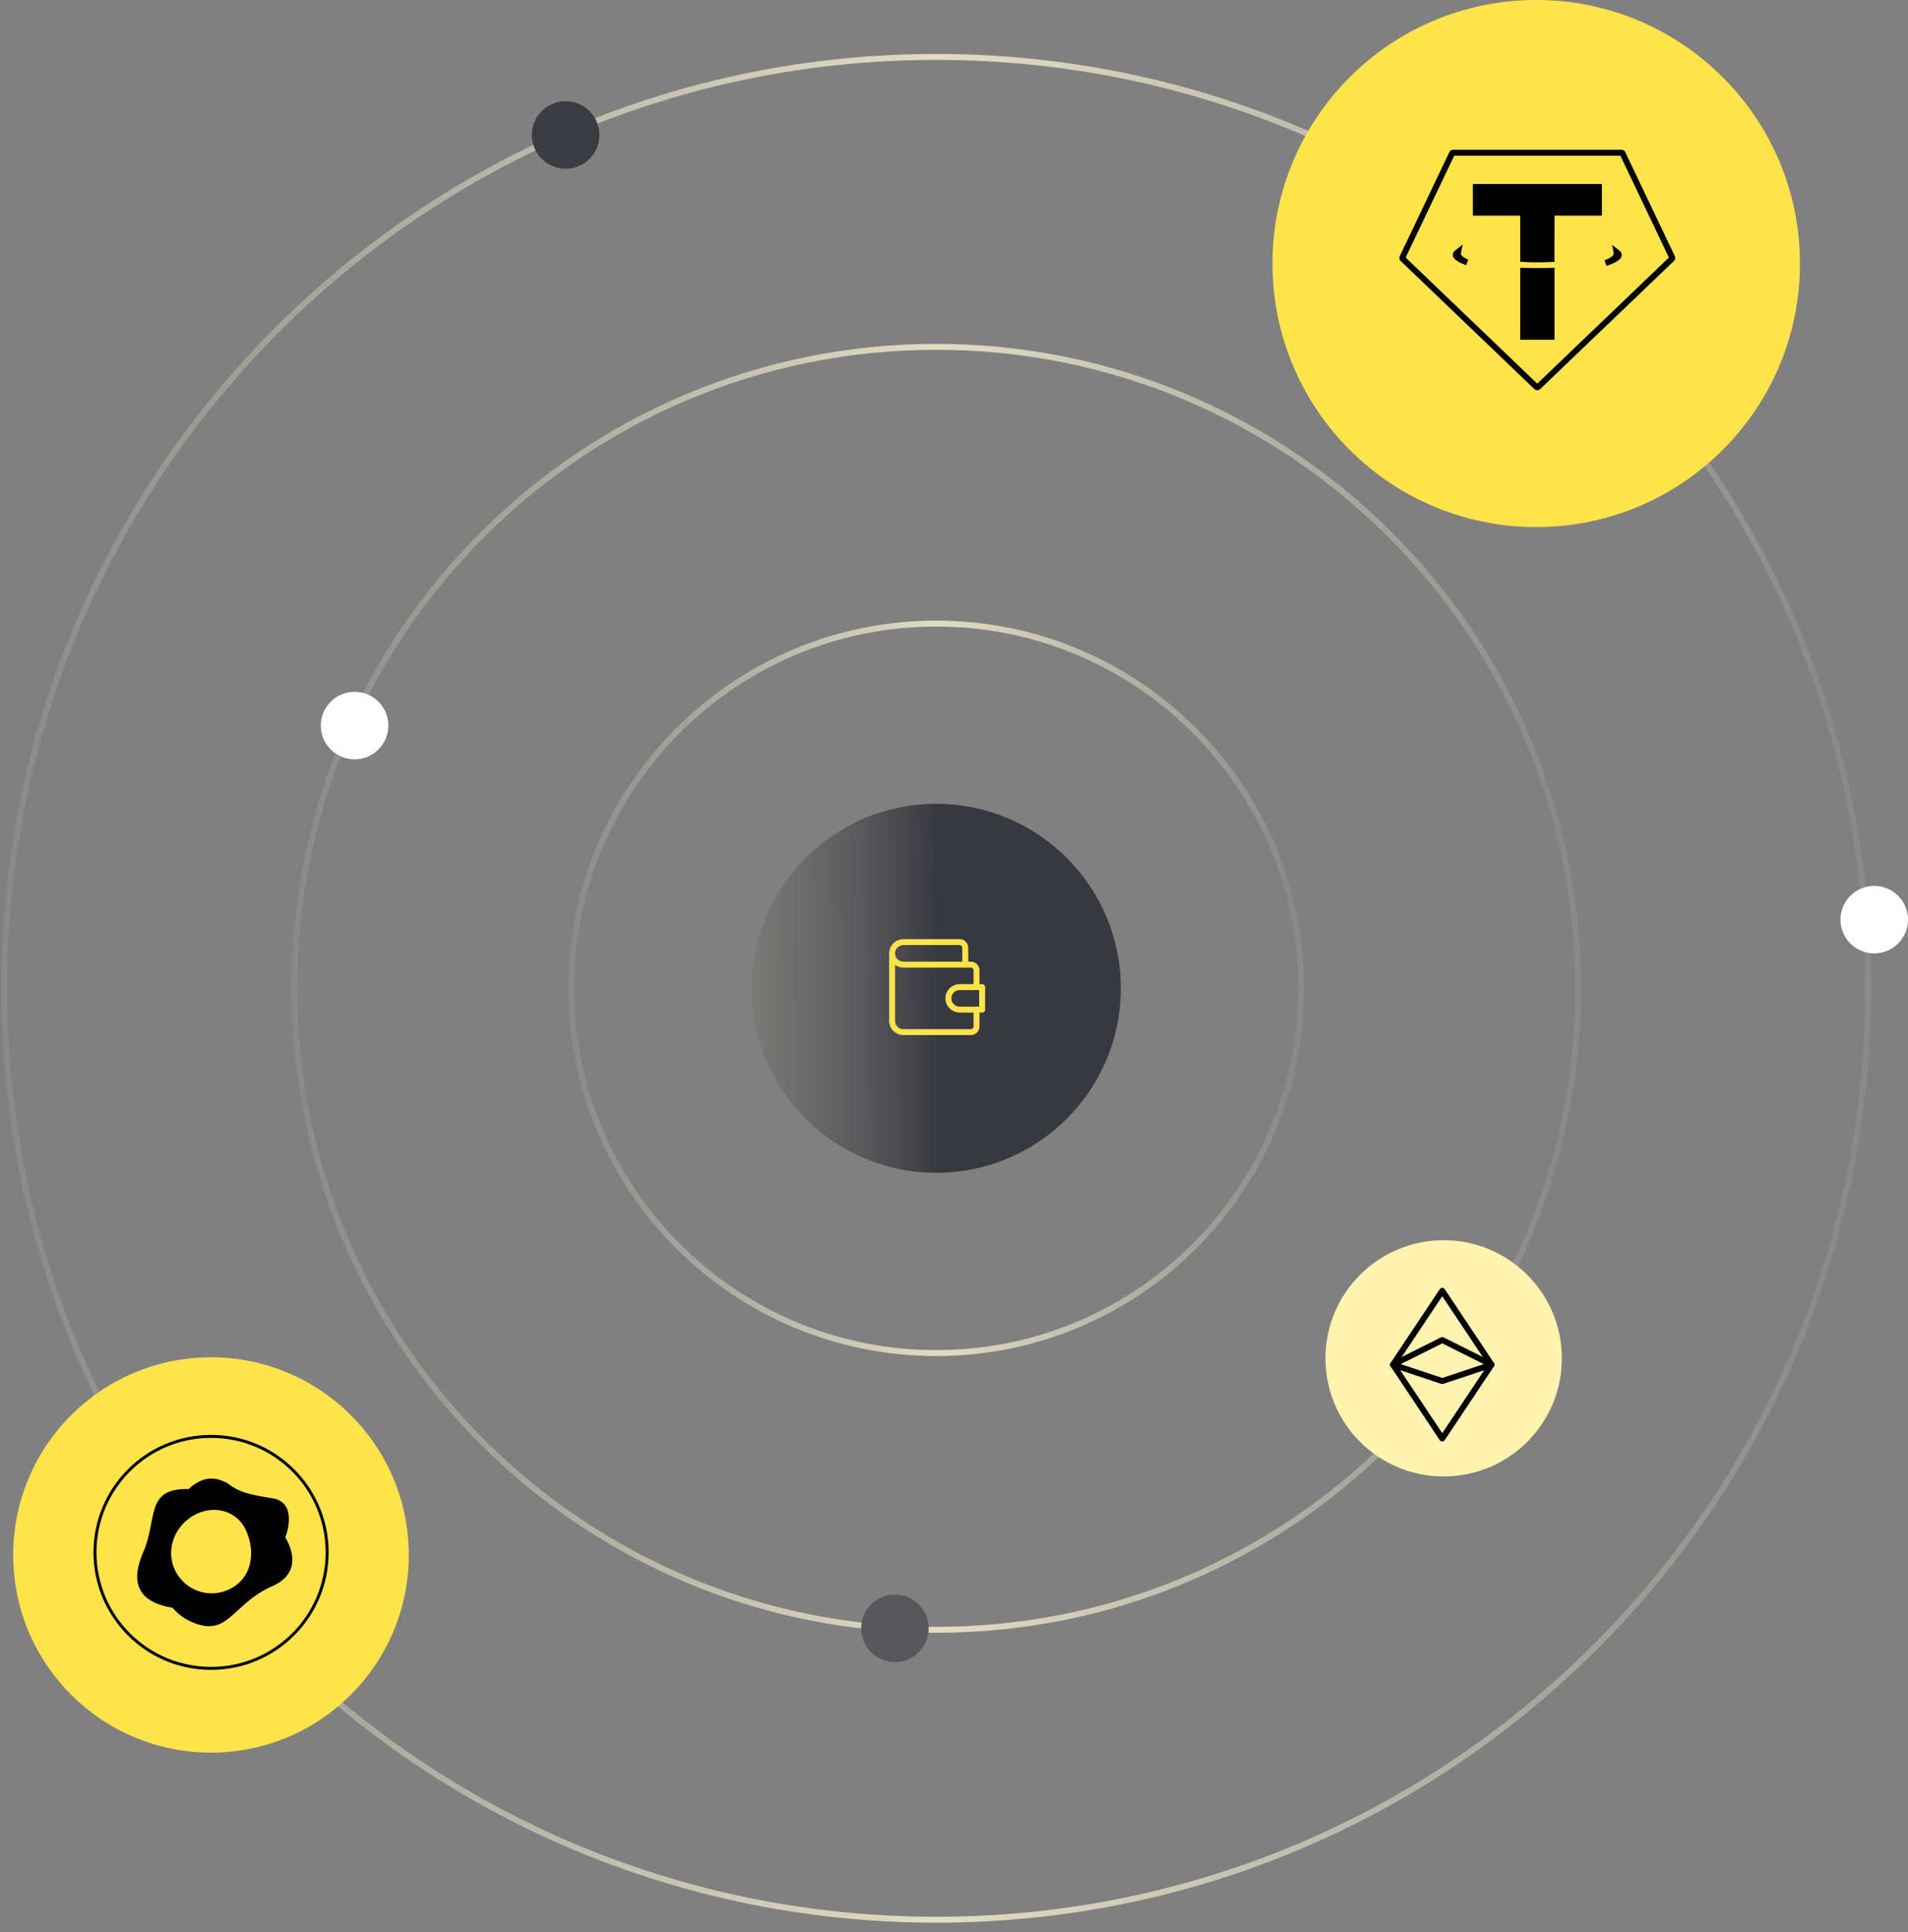 <svg width="322" height="326" viewBox="0 0 322 326" fill="none" xmlns="http://www.w3.org/2000/svg">
<rect x="0" y="0" width="322" height="326" fill="#808080" stroke="none"/>
<g clip-path="url(#clip0_1_14079)">
<path d="M157.999 323.919C244.867 323.919 315.288 253.558 315.288 166.763C315.288 79.968 244.867 9.607 157.999 9.607C71.131 9.607 0.711 79.968 0.711 166.763C0.711 253.558 71.131 323.919 157.999 323.919Z" stroke="url(#paint0_linear_1_14079)"/>
<path d="M158.001 275.003C217.83 275.003 266.331 226.543 266.331 166.763C266.331 106.984 217.83 58.524 158.001 58.524C98.171 58.524 49.67 106.984 49.67 166.763C49.67 226.543 98.171 275.003 158.001 275.003Z" stroke="url(#paint1_linear_1_14079)"/>
<path d="M158 228.309C192.02 228.309 219.598 200.754 219.598 166.763C219.598 132.772 192.02 105.217 158 105.217C123.981 105.217 96.402 132.772 96.402 166.763C96.402 200.754 123.981 228.309 158 228.309Z" stroke="url(#paint2_linear_1_14079)"/>
<path d="M158.001 197.892C175.207 197.892 189.156 183.955 189.156 166.763C189.156 149.571 175.207 135.634 158.001 135.634C140.794 135.634 126.846 149.571 126.846 166.763C126.846 183.955 140.794 197.892 158.001 197.892Z" fill="url(#paint3_linear_1_14079)" fill-opacity="0.6"/>
<mask id="mask0_1_14079" style="mask-type:luminance" maskUnits="userSpaceOnUse" x="146" y="155" width="24" height="23">
<path d="M169.548 155.17H146.752V177.948H169.548V155.17Z" fill="white"/>
</mask>
<g mask="url(#mask0_1_14079)">
<path d="M162.9 162.764V159.917C162.9 159.665 162.8 159.423 162.622 159.245C162.444 159.067 162.202 158.967 161.951 158.967H152.452C151.948 158.967 151.465 159.166 151.108 159.524C150.752 159.88 150.553 160.362 150.553 160.865M150.553 160.865C150.553 161.369 150.752 161.851 151.108 162.207C151.465 162.563 151.948 162.764 152.452 162.764H163.85C164.102 162.764 164.343 162.863 164.521 163.041C164.699 163.219 164.801 163.461 164.801 163.712V166.559M150.553 160.865V172.253C150.553 172.757 150.752 173.24 151.108 173.596C151.465 173.952 151.948 174.152 152.452 174.152H163.85C164.102 174.152 164.343 174.051 164.521 173.873C164.699 173.695 164.801 173.455 164.801 173.203V170.356" stroke="#FFE34B" stroke-linecap="round" stroke-linejoin="round"/>
<path d="M165.75 166.559V170.356H161.951C161.447 170.356 160.964 170.155 160.608 169.799C160.252 169.443 160.051 168.961 160.051 168.457C160.051 167.954 160.252 167.472 160.608 167.116C160.964 166.758 161.447 166.559 161.951 166.559H165.75Z" stroke="#FFE34B" stroke-linecap="round" stroke-linejoin="round"/>
</g>
<path d="M35.605 295.726C54.041 295.726 68.986 280.794 68.986 262.373C68.986 243.953 54.041 229.021 35.605 229.021C17.17 229.021 2.225 243.953 2.225 262.373C2.225 280.794 17.17 295.726 35.605 295.726Z" fill="#FFE34B"/>
<path d="M35.62 242.365C46.44 242.365 55.211 251.128 55.211 261.939C55.211 272.75 46.44 281.513 35.62 281.513C24.8 281.513 16.029 272.75 16.029 261.939C16.029 251.128 24.8 242.365 35.62 242.365Z" stroke="black" stroke-width="0.5"/>
<path d="M35.172 250.018C36.196 249.88 37.325 250.147 38.578 251.029V251.028C40.859 252.637 43.264 252.822 46.084 253.339V253.34C47.205 253.548 47.851 254.198 48.119 255.173C48.395 256.18 48.271 257.568 47.706 259.2L47.509 259.326L47.733 259.689C48.61 261.181 49.004 262.669 48.766 263.947C48.532 265.195 47.676 266.345 45.816 267.154C42.209 268.722 40.227 271.099 38.49 272.518C37.609 273.238 36.797 273.718 35.842 273.856C34.888 273.994 33.717 273.8 32.105 273.014C31.221 272.578 30.427 271.981 29.764 271.252L29.504 270.957L29.387 270.823L29.213 270.792L28.972 270.751H28.971C26.777 270.363 25.104 269.595 24.268 268.298C23.447 267.027 23.328 265.077 24.655 262.056C25.278 260.64 25.603 259.237 25.856 257.959C26.114 256.662 26.292 255.539 26.62 254.583C26.941 253.648 27.386 252.943 28.129 252.47C28.883 251.99 30.016 251.703 31.806 251.761H32.023L32.166 251.626C33.134 250.719 34.136 250.157 35.172 250.018ZM41.955 257.992C40.245 254.225 35.675 253.167 32.056 255.498L31.709 255.734C28.428 258.088 27.314 262.504 29.529 265.957V265.958C30.051 266.774 30.729 267.48 31.524 268.033C32.221 268.518 32.995 268.879 33.812 269.098L34.165 269.183C35.112 269.389 36.091 269.406 37.045 269.232C37.999 269.058 38.91 268.696 39.723 268.169C43.191 265.921 43.593 261.601 41.955 257.992Z" fill="black" stroke="black"/>
<path d="M259.256 88.94C283.836 88.94 303.763 69.031 303.763 44.47C303.763 19.91 283.836 0 259.256 0C234.675 0 214.748 19.91 214.748 44.47C214.748 69.031 234.675 88.94 259.256 88.94Z" fill="#FFE34B"/>
<path d="M273.667 25.767C273.702 25.766 273.736 25.777 273.766 25.796C273.781 25.806 273.792 25.818 273.803 25.831L273.828 25.877L273.833 25.89L282.197 43.438L282.198 43.442C282.218 43.479 282.224 43.52 282.217 43.56C282.214 43.581 282.207 43.6 282.197 43.618L282.161 43.665L282.16 43.666L259.574 65.29C259.534 65.324 259.484 65.344 259.432 65.344L259.356 65.33L259.291 65.29L236.718 43.666L236.716 43.665L236.678 43.618C236.669 43.6 236.662 43.581 236.659 43.56C236.655 43.541 236.655 43.52 236.659 43.501L236.678 43.444L236.679 43.438L245.043 25.89L245.053 25.866C245.067 25.84 245.087 25.817 245.111 25.8C245.141 25.781 245.177 25.769 245.211 25.767L273.662 25.769L273.667 25.767Z" stroke="black"/>
<path d="M272.82 42.517C273.141 42.76 273.206 42.938 273.206 43.025C273.206 43.129 273.113 43.368 272.582 43.692C272.192 43.93 271.642 44.163 270.947 44.382C271.279 44.263 271.574 44.138 271.822 44.002C272.094 43.855 272.338 43.684 272.518 43.485C272.7 43.283 272.841 43.023 272.841 42.714C272.841 42.646 272.833 42.58 272.82 42.517ZM269.842 31.551V35.883H261.844V39.748H261.829V43.704C261.384 43.73 260.619 43.767 259.492 43.767C258.433 43.767 257.588 43.732 257.061 43.703V35.883H249.062V31.551H269.842ZM246.062 42.497C246.045 42.57 246.035 42.648 246.035 42.728C246.035 43.037 246.177 43.297 246.36 43.499C246.541 43.699 246.784 43.868 247.057 44.015C247.219 44.103 247.402 44.186 247.602 44.267C247.061 44.08 246.624 43.885 246.298 43.686C245.767 43.362 245.672 43.12 245.672 43.011C245.672 42.921 245.739 42.741 246.062 42.497ZM257.061 45.697C257.604 45.718 258.439 45.739 259.479 45.739C260.619 45.739 261.381 45.717 261.844 45.698V56.834H257.061V45.697Z" fill="black" stroke="black"/>
<path d="M243.636 249.127C254.653 249.127 263.583 240.204 263.583 229.197C263.583 218.19 254.653 209.267 243.636 209.267C232.62 209.267 223.689 218.19 223.689 229.197C223.689 240.204 232.62 249.127 243.636 249.127Z" fill="#FFF3B0"/>
<path d="M235.088 230.264L243.399 217.808L251.711 230.264L243.399 242.721L235.088 230.264Z" stroke="black" stroke-linecap="round" stroke-linejoin="round"/>
<path d="M235.088 230.264L243.399 226.112L251.711 230.264L243.399 233.032L235.088 230.264Z" stroke="black" stroke-linecap="round" stroke-linejoin="round"/>
<path d="M59.84 128.123C62.987 128.123 65.539 125.573 65.539 122.428C65.539 119.284 62.987 116.734 59.84 116.734C56.692 116.734 54.141 119.284 54.141 122.428C54.141 125.573 56.692 128.123 59.84 128.123Z" fill="white"/>
<path d="M151.027 280.446C154.175 280.446 156.726 277.897 156.726 274.752C156.726 271.607 154.175 269.057 151.027 269.057C147.88 269.057 145.328 271.607 145.328 274.752C145.328 277.897 147.88 280.446 151.027 280.446Z" fill="#58585C"/>
<path d="M316.301 160.865C319.448 160.865 322 158.315 322 155.17C322 152.026 319.448 149.476 316.301 149.476C313.153 149.476 310.602 152.026 310.602 155.17C310.602 158.315 313.153 160.865 316.301 160.865Z" fill="white"/>
<path d="M95.461 28.472C98.608 28.472 101.16 25.923 101.16 22.778C101.16 19.633 98.608 17.084 95.461 17.084C92.313 17.084 89.762 19.633 89.762 22.778C89.762 25.923 92.313 28.472 95.461 28.472Z" fill="#3B3B42"/>
</g>
<defs>
<linearGradient id="paint0_linear_1_14079" x1="-0.001" y1="166.763" x2="316" y2="166.763" gradientUnits="userSpaceOnUse">
<stop stop-color="#E1DCC3" stop-opacity="0.1"/>
<stop offset="0.5" stop-color="#E1DCC3"/>
<stop offset="0.971" stop-color="#EFE9CF" stop-opacity="0.1"/>
</linearGradient>
<linearGradient id="paint1_linear_1_14079" x1="48.958" y1="166.763" x2="267.043" y2="166.763" gradientUnits="userSpaceOnUse">
<stop stop-color="#E1DCC3" stop-opacity="0.1"/>
<stop offset="0.5" stop-color="#E1DCC3"/>
<stop offset="0.971" stop-color="#EFE9CF" stop-opacity="0.1"/>
</linearGradient>
<linearGradient id="paint2_linear_1_14079" x1="95.691" y1="166.763" x2="220.312" y2="166.763" gradientUnits="userSpaceOnUse">
<stop stop-color="#E1DCC3" stop-opacity="0.1"/>
<stop offset="0.5" stop-color="#E1DCC3"/>
<stop offset="0.971" stop-color="#EFE9CF" stop-opacity="0.1"/>
</linearGradient>
<linearGradient id="paint3_linear_1_14079" x1="158.001" y1="156.363" x2="89.108" y2="156.733" gradientUnits="userSpaceOnUse">
<stop stop-color="#090A16"/>
<stop offset="1" stop-color="#E8E2C9" stop-opacity="0.12"/>
</linearGradient>
<clipPath id="clip0_1_14079">
<rect width="322" height="326" fill="white" transform="translate(0 0)"/>
</clipPath>
</defs>
</svg>
